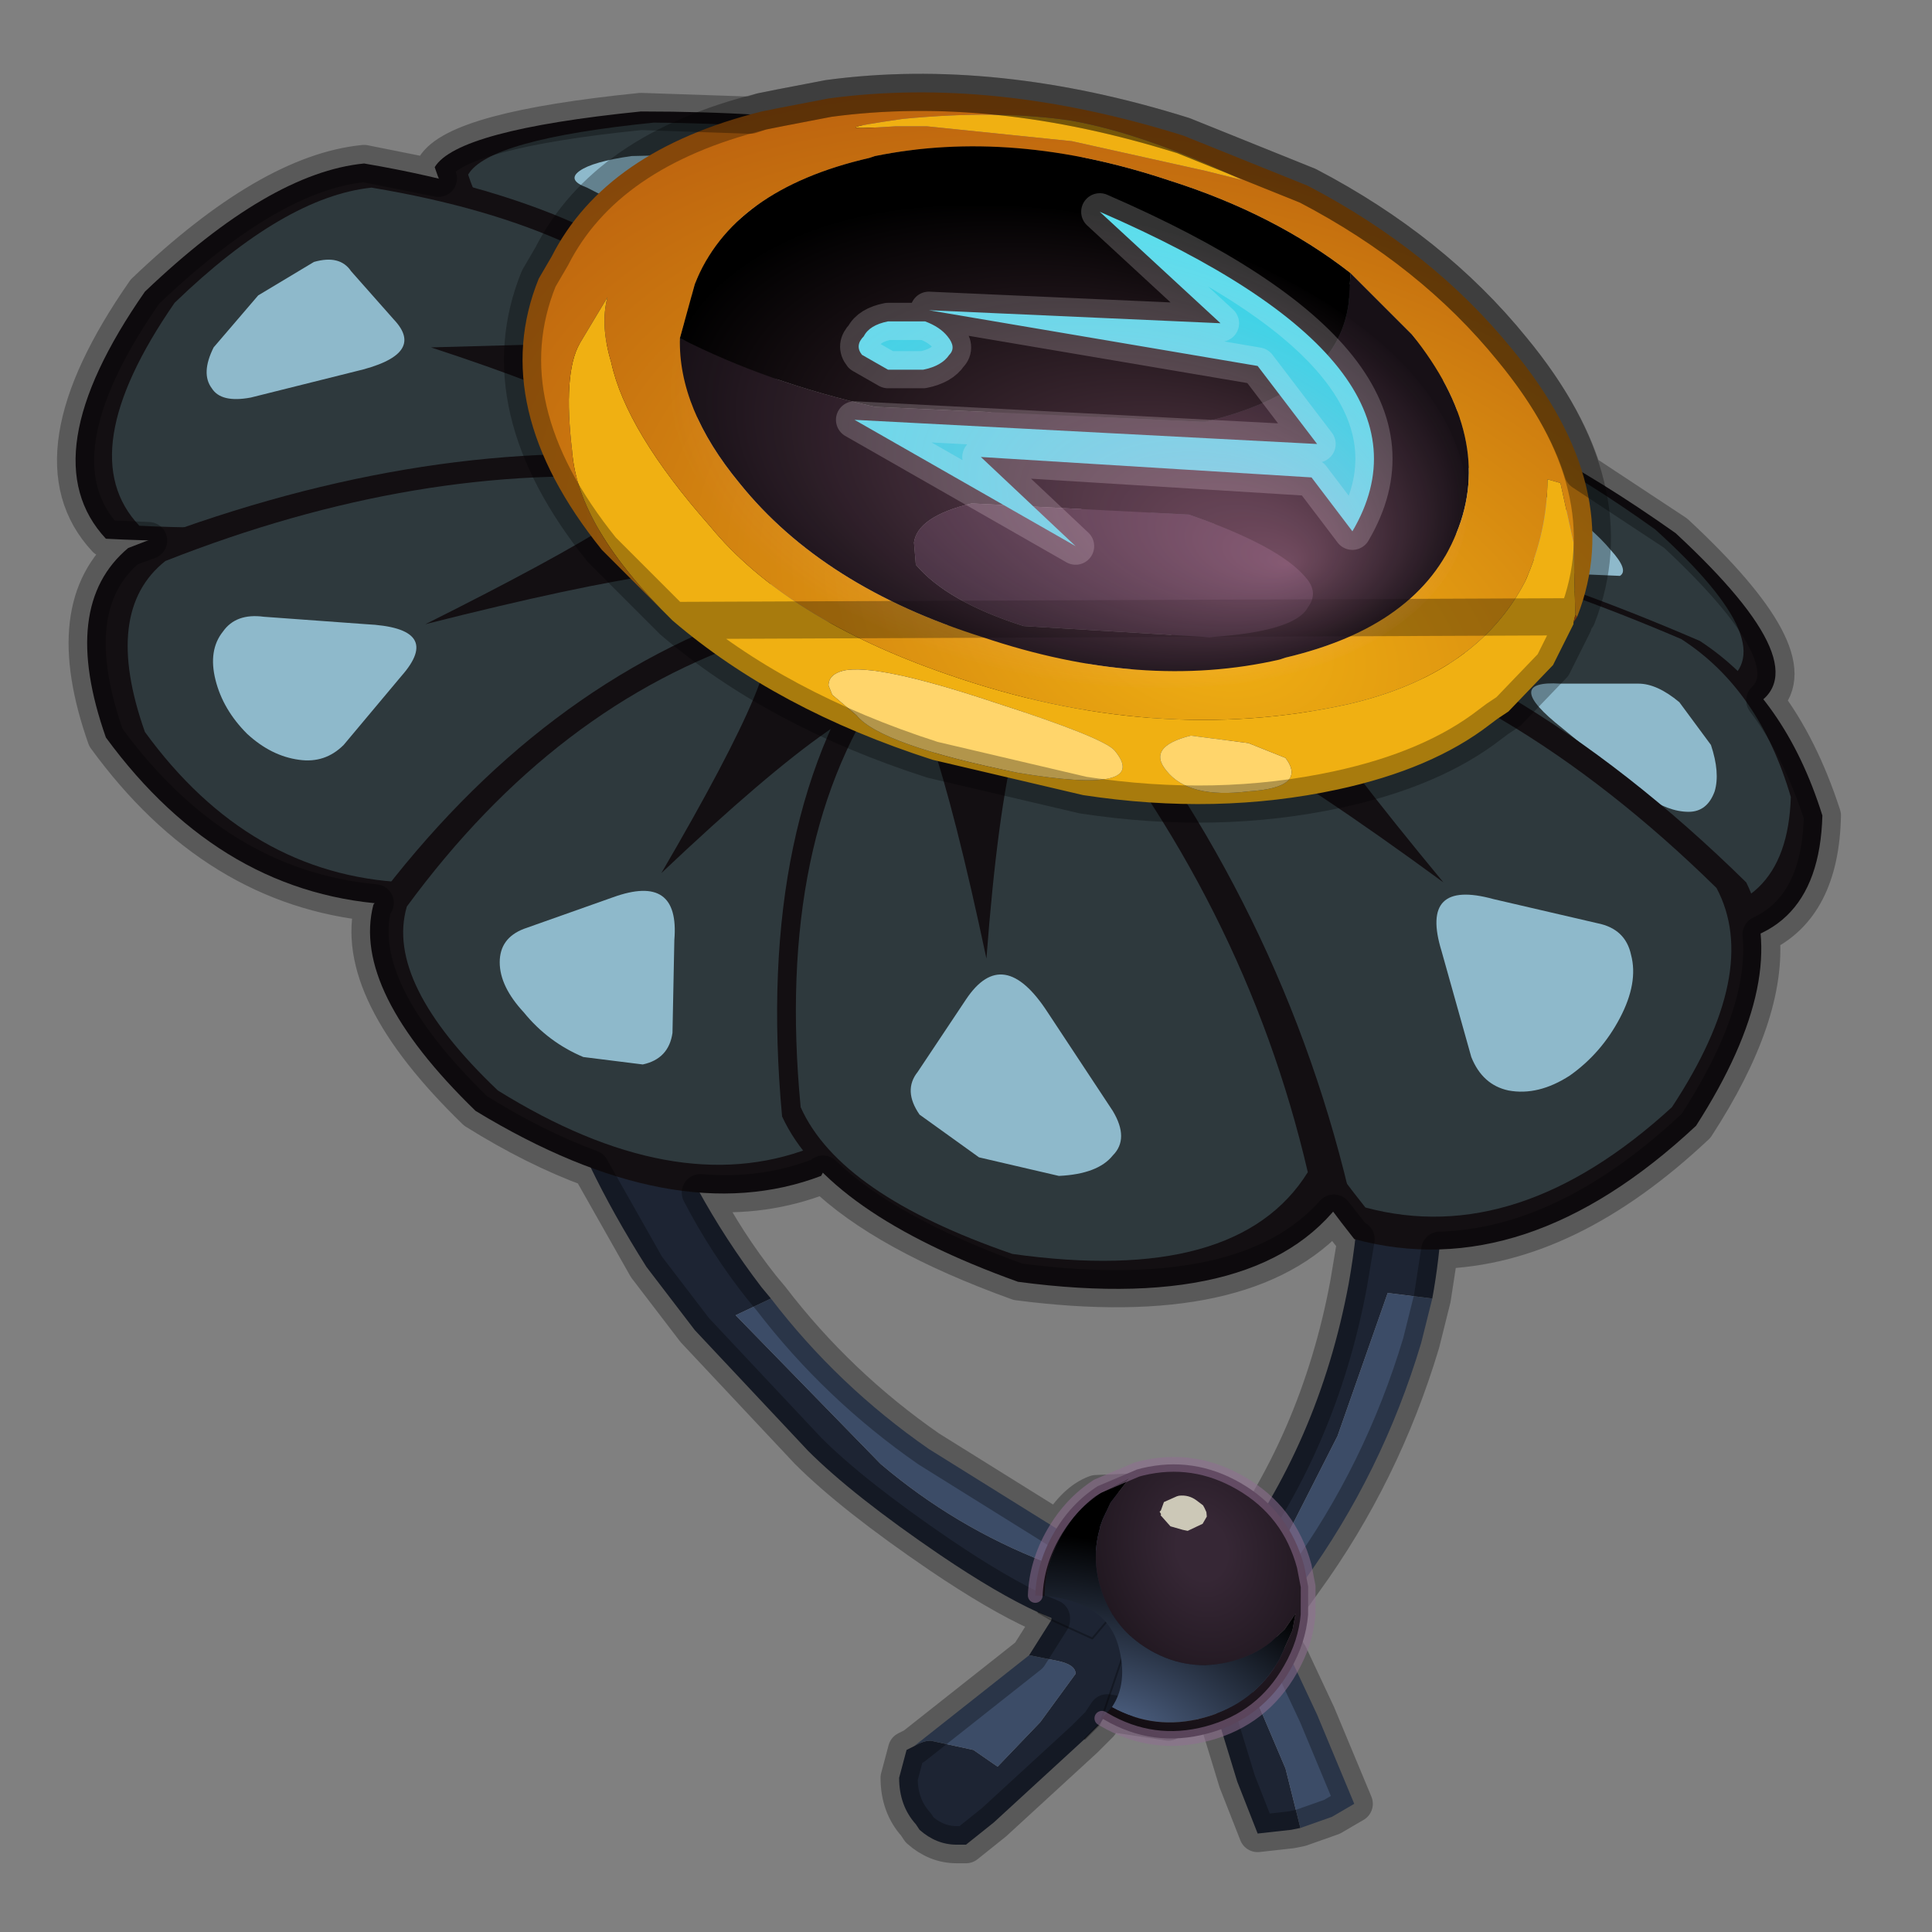 <?xml version="1.0" encoding="UTF-8" standalone="no"?>
<svg xmlns:xlink="http://www.w3.org/1999/xlink" height="520.0px" width="520.0px" xmlns="http://www.w3.org/2000/svg">
  <rect width="100%" height="100%" fill="#808080" stroke="none"/>
  <g transform="matrix(10.0, 0.0, 0.0, 10.0, 0.0, 0.0)">
    <use height="52.0" transform="matrix(1.0, 0.0, 0.0, 1.0, 0.3, 0.0)" width="52.0" xlink:href="#sprite0"/>
  </g>
  <defs>
    <g id="sprite0" transform="matrix(1.0, 0.0, 0.0, 1.0, -0.3, 0.0)">
      <use height="52.0" transform="matrix(1.0, 0.0, 0.0, 1.0, 0.3, 0.0)" width="52.0" xlink:href="#sprite1"/>
      <use height="47.65" transform="matrix(1.0, 0.0, 0.0, 1.0, 2.05, 2.0)" width="47.0" xlink:href="#shape1"/>
      <use height="18.35" transform="matrix(1.0, 0.0, 0.0, 1.0, 13.9, 2.85)" width="29.75" xlink:href="#sprite2"/>
      <use height="48.15" transform="matrix(1.0, 0.0, 0.0, 1.0, 1.55, 2.0)" width="48.0" xlink:href="#shape3"/>
      <use height="19.5" transform="matrix(-0.384, 0.103, 0.103, 0.384, 34.291, 38.357)" width="19.1" xlink:href="#sprite4"/>
    </g>
    <g id="sprite1" transform="matrix(1.0, 0.0, 0.0, 1.0, 0.0, 0.0)">
      <use height="52.0" transform="matrix(1.0, 0.0, 0.0, 1.0, 0.0, 0.0)" width="52.0" xlink:href="#shape0"/>
    </g>
    <g id="shape0" transform="matrix(1.0, 0.0, 0.0, 1.0, 0.0, 0.0)">
      <path d="M52.0 0.0 L52.0 52.0 0.0 52.0 0.0 0.0 52.0 0.0" fill="#ffba2e" fill-opacity="0.0" fill-rule="evenodd" stroke="none"/>
    </g>
    <g id="shape1" transform="matrix(1.0, 0.0, 0.0, 1.0, -2.05, -2.0)">
      <path d="M33.0 42.15 L32.95 42.65 32.9 42.55 32.9 42.35 32.9 42.25 33.0 42.15" fill="#211924" fill-rule="evenodd" stroke="none"/>
      <path d="M33.0 42.15 Q35.5 38.85 36.3 34.55 37.25 29.2 35.6 22.3 L35.6 21.8 Q35.7 20.85 36.3 18.45 37.1 15.15 38.3 23.6 39.3 30.9 38.55 34.95 L37.35 34.8 36.0 38.65 34.45 41.7 34.8 42.15 35.1 42.55 34.45 43.45 34.1 43.65 34.1 43.7 33.95 43.5 32.95 42.65 33.95 43.5 34.1 43.7 34.2 43.8 34.4 44.1 34.45 44.15 Q33.6 44.65 33.6 45.25 L34.6 47.6 35.0 49.2 34.75 49.25 33.85 49.35 33.3 47.95 32.75 46.15 32.4 45.2 32.25 45.45 31.45 46.35 29.8 46.1 29.6 46.4 29.2 46.8 26.75 49.05 26.0 49.65 25.75 49.65 Q25.2 49.65 24.75 49.25 L24.65 49.1 Q24.2 48.6 24.2 47.85 L24.4 47.1 24.5 47.05 24.6 47.0 Q24.85 46.85 25.05 46.85 L26.2 47.1 26.85 47.55 28.0 46.35 28.95 45.05 Q28.95 44.8 28.45 44.7 L27.7 44.55 28.3 43.6 29.4 44.1 29.95 43.45 30.15 42.75 30.15 42.55 30.05 42.1 30.85 42.45 31.2 43.05 Q32.4 42.95 32.6 43.45 L32.9 42.55 32.95 42.65 33.0 42.15 M27.95 43.4 Q26.85 42.9 25.3 41.85 22.95 40.25 21.75 39.05 L18.7 35.8 17.4 34.1 Q15.6 31.25 14.95 29.0 14.25 26.85 14.25 24.2 L14.4 20.9 14.7 18.5 14.8 18.25 14.85 18.1 14.9 18.25 15.35 19.25 16.9 23.3 Q16.6 26.8 17.45 29.05 18.55 32.1 20.5 34.65 L20.75 34.95 19.8 35.4 23.7 39.4 Q25.7 41.1 28.15 42.05 L28.45 41.15 28.5 41.15 29.3 41.6 29.35 41.65 29.9 42.0 30.05 42.1 30.15 42.55 30.15 42.75 29.95 43.45 29.4 44.1 28.3 43.6 28.3 43.55 27.95 43.4 M30.15 42.75 Q30.55 43.0 30.55 43.6 L29.6 46.4 30.55 43.6 Q30.55 43.0 30.15 42.75 M32.95 42.65 L32.75 43.8 32.25 45.45 32.75 43.8 32.95 42.65" fill="#1d2433" fill-rule="evenodd" stroke="none"/>
      <path d="M35.1 42.55 L34.8 42.15 34.45 41.7 36.0 38.65 37.35 34.8 38.55 34.95 38.25 36.15 Q37.2 39.65 35.1 42.55 M20.75 34.95 Q22.55 37.3 25.0 39.0 L28.45 41.15 28.15 42.05 Q25.7 41.1 23.7 39.4 L19.8 35.4 20.75 34.95 M28.5 41.15 Q28.95 40.4 29.5 40.2 L30.7 40.15 Q31.5 40.15 32.2 40.8 L32.8 41.7 32.9 42.25 32.9 42.35 32.9 42.55 32.6 43.45 Q32.4 42.95 31.2 43.05 L30.85 42.45 30.05 42.1 29.9 42.0 29.35 41.65 29.3 41.6 28.5 41.15 M27.7 44.55 L28.45 44.7 Q28.95 44.8 28.95 45.05 L28.0 46.35 26.85 47.55 26.2 47.1 25.05 46.85 Q24.85 46.85 24.6 47.0 L27.7 44.55 M34.45 44.15 L34.7 44.55 35.45 46.15 36.45 48.55 35.85 48.9 35.0 49.2 34.6 47.6 33.6 45.25 Q33.6 44.65 34.45 44.15" fill="#3c4c67" fill-rule="evenodd" stroke="none"/>
      <path d="M33.0 42.15 L32.95 42.65 33.95 43.5 34.1 43.7 34.2 43.8 M29.3 41.6 L29.35 41.65 29.9 42.0 30.05 42.1 M28.3 43.6 L29.4 44.1 29.95 43.45 30.15 42.75 30.15 42.55 30.05 42.1 M29.2 46.8 L29.6 46.4 30.55 43.6 Q30.55 43.0 30.15 42.75 M32.25 45.45 L32.75 43.8 32.95 42.65 32.9 42.55 M28.3 43.6 L27.95 43.4" fill="none" stroke="#000000" stroke-linecap="round" stroke-linejoin="round" stroke-opacity="0.302" stroke-width="0.05"/>
      <path d="M29.6 12.45 Q35.7 12.5 38.9 10.2 37.65 7.85 31.6 5.05 26.8 3.3 25.25 3.75 23.0 6.55 25.1 10.1 26.7 11.3 29.6 12.45" fill="#130f12" fill-rule="evenodd" stroke="none"/>
      <path d="M25.95 4.3 Q23.95 6.8 25.8 9.95 26.6 10.55 29.55 8.2 28.55 11.6 29.85 12.1 35.35 12.15 38.25 10.05 37.15 7.95 31.7 5.45 27.3 3.9 25.95 4.3" fill="#2e393d" fill-rule="evenodd" stroke="none"/>
      <path d="M33.25 7.65 L32.1 6.7 30.1 5.9 28.5 5.6 Q27.95 5.65 28.2 6.0 L29.0 7.4 Q29.55 8.45 30.95 8.25 L33.0 8.1 Q33.5 8.0 33.25 7.65" fill="#8eb9cb" fill-rule="evenodd" stroke="none"/>
      <path d="M29.9 14.35 Q38.65 17.65 47.1 19.05 49.15 18.1 45.1 14.35 41.0 11.45 38.05 10.7 30.2 9.85 27.45 11.55 27.65 12.6 29.9 14.35" fill="#130f12" fill-rule="evenodd" stroke="none"/>
      <path d="M38.15 10.9 Q31.15 10.15 28.6 11.65 28.7 12.2 36.9 13.45 29.85 13.4 30.85 14.2 38.7 17.2 46.3 18.45 48.15 17.5 44.55 14.25 40.85 11.6 38.15 10.9" fill="#2e393d" fill-rule="evenodd" stroke="none"/>
      <path d="M43.6 15.5 Q43.85 15.35 43.35 14.8 42.85 14.2 41.9 13.55 40.95 12.95 40.1 12.65 L39.0 12.55 37.85 13.2 Q36.85 13.6 39.15 14.35 L42.45 15.45 43.6 15.5" fill="#8eb9cb" fill-rule="evenodd" stroke="none"/>
      <path d="M22.9 10.3 Q27.1 7.85 27.15 4.5 24.1 3.0 17.25 3.0 12.3 3.5 11.7 4.5 12.8 7.85 17.65 10.05 L22.9 10.3" fill="#130f12" fill-rule="evenodd" stroke="none"/>
      <path d="M12.6 4.7 Q13.6 7.75 17.9 9.7 18.95 9.85 18.75 6.6 21.35 10.0 22.65 9.9 26.5 7.65 26.5 4.7 23.75 3.35 17.6 3.3 13.15 3.75 12.6 4.7" fill="#2e393d" fill-rule="evenodd" stroke="none"/>
      <path d="M20.8 4.45 L19.15 4.15 17.0 4.2 Q15.95 4.35 15.6 4.6 15.25 4.85 15.8 5.05 L17.65 6.0 19.85 5.95 21.05 4.95 Q21.35 4.7 20.8 4.45" fill="#8eb9cb" fill-rule="evenodd" stroke="none"/>
      <path d="M32.25 16.45 Q37.85 21.6 45.4 25.45 48.95 25.6 49.05 21.95 48.05 18.75 45.75 17.25 38.1 13.95 32.95 13.9 31.9 14.6 32.25 16.45" fill="#130f12" fill-rule="evenodd" stroke="none"/>
      <path d="M45.25 17.2 Q38.35 14.25 33.7 14.2 33.2 14.55 40.7 18.2 32.95 15.7 33.15 16.5 38.1 21.1 44.9 24.6 48.1 24.75 48.2 21.45 47.35 18.55 45.25 17.2" fill="#2e393d" fill-rule="evenodd" stroke="none"/>
      <path d="M45.45 21.85 Q45.95 21.85 46.15 21.3 46.3 20.8 46.05 20.05 L45.2 18.9 Q44.6 18.4 44.1 18.4 L42.0 18.4 Q40.4 18.3 42.05 19.6 L44.25 21.4 Q44.9 21.85 45.45 21.85" fill="#8eb9cb" fill-rule="evenodd" stroke="none"/>
      <path d="M17.8 12.45 Q10.35 14.9 2.85 14.5 0.8 12.3 3.9 7.85 7.25 4.65 9.8 4.4 16.85 5.6 19.6 9.0 19.6 10.5 17.8 12.45" fill="#130f12" fill-rule="evenodd" stroke="none"/>
      <path d="M10.0 5.05 Q16.3 6.1 18.85 9.15 L11.6 9.35 Q18.0 11.45 17.2 12.3 10.45 14.5 3.75 14.15 1.9 12.2 4.7 8.15 7.65 5.3 10.0 5.05" fill="#2e393d" fill-rule="evenodd" stroke="none"/>
      <path d="M5.7 10.45 Q5.4 10.05 5.75 9.35 L6.95 7.95 8.45 7.05 Q9.15 6.85 9.45 7.3 L10.6 8.6 Q11.5 9.55 9.55 10.0 L6.75 10.7 Q5.95 10.85 5.7 10.45" fill="#8eb9cb" fill-rule="evenodd" stroke="none"/>
      <path d="M21.0 15.3 Q17.7 20.7 10.65 24.35 6.0 24.15 2.85 19.85 1.6 16.3 3.45 14.75 11.1 11.75 18.0 12.3 20.0 13.15 21.0 15.3" fill="#130f12" fill-rule="evenodd" stroke="none"/>
      <path d="M4.45 15.1 Q11.3 12.4 17.55 12.9 18.45 13.3 11.45 16.8 19.75 14.7 20.15 15.6 17.25 20.45 10.9 23.75 6.7 23.55 3.9 19.7 2.75 16.45 4.45 15.1" fill="#2e393d" fill-rule="evenodd" stroke="none"/>
      <path d="M8.05 20.45 Q7.3 20.35 6.65 19.75 6.0 19.1 5.8 18.3 5.6 17.5 6.0 17.0 6.35 16.5 7.1 16.6 L9.85 16.8 Q11.95 16.9 10.8 18.2 L9.25 20.05 Q8.75 20.55 8.05 20.45" fill="#8eb9cb" fill-rule="evenodd" stroke="none"/>
      <path d="M29.8 18.75 Q31.0 26.45 36.45 33.35 41.05 34.6 45.65 30.3 48.25 26.25 47.0 23.75 40.7 17.55 33.85 16.0 31.65 16.5 29.8 18.75" fill="#130f12" fill-rule="evenodd" stroke="none"/>
      <path d="M46.2 23.9 Q40.55 18.35 34.4 16.9 33.35 17.1 38.85 23.75 31.55 18.4 30.8 19.4 31.85 26.35 36.75 32.5 40.85 33.6 45.0 29.8 47.4 26.15 46.2 23.9" fill="#2e393d" fill-rule="evenodd" stroke="none"/>
      <path d="M40.6 29.35 Q41.4 29.5 42.25 28.95 43.1 28.35 43.6 27.4 44.1 26.45 43.9 25.7 43.75 25.0 43.0 24.85 L40.2 24.2 Q38.2 23.65 38.8 25.6 L39.6 28.45 Q39.9 29.2 40.6 29.35" fill="#8eb9cb" fill-rule="evenodd" stroke="none"/>
      <path d="M25.0 18.4 Q25.7 25.15 22.1 31.65 18.15 33.15 12.8 29.9 9.45 26.65 10.05 24.35 14.55 18.35 20.65 16.35 22.8 16.55 25.0 18.4" fill="#130f12" fill-rule="evenodd" stroke="none"/>
      <path d="M10.95 24.4 Q14.95 18.95 20.45 17.15 21.45 17.25 17.8 23.5 23.45 18.15 24.35 18.95 24.95 25.1 21.8 30.9 18.15 32.3 13.4 29.35 10.35 26.45 10.95 24.4" fill="#2e393d" fill-rule="evenodd" stroke="none"/>
      <path d="M17.3 28.65 L15.7 28.45 Q14.75 28.05 14.1 27.25 13.45 26.55 13.45 25.9 13.45 25.25 14.1 25.0 L16.5 24.15 Q18.3 23.5 18.15 25.3 L18.1 27.8 Q18.0 28.5 17.3 28.65" fill="#8eb9cb" fill-rule="evenodd" stroke="none"/>
      <path d="M28.8 17.3 Q34.35 23.9 36.3 32.05 34.15 35.4 27.4 34.5 22.25 32.65 21.05 30.05 20.3 21.95 23.75 17.2 25.7 16.4 28.8 17.3" fill="#130f12" fill-rule="evenodd" stroke="none"/>
      <path d="M21.55 29.8 Q20.85 22.5 23.95 18.2 24.85 17.8 26.55 25.8 27.15 17.85 28.5 18.25 33.5 24.25 35.2 31.55 33.3 34.6 27.25 33.75 22.6 32.15 21.55 29.8" fill="#2e393d" fill-rule="evenodd" stroke="none"/>
      <path d="M29.95 31.1 Q29.55 31.6 28.5 31.65 L26.35 31.15 24.75 30.0 Q24.3 29.35 24.7 28.85 L26.0 26.9 Q27.0 25.4 28.2 27.25 L29.95 29.9 Q30.4 30.65 29.95 31.1" fill="#8eb9cb" fill-rule="evenodd" stroke="none"/>
      <path d="M18.1 16.7 Q15.55 14.2 15.4 12.15 15.15 10.05 15.6 9.25 L16.35 8.0 Q16.15 8.75 16.45 9.75 16.85 11.6 19.1 14.15 21.15 16.65 25.5 18.15 31.1 20.1 36.3 18.95 39.75 18.15 41.05 15.65 41.65 14.3 41.65 12.9 L42.0 13.0 42.35 14.6 42.4 16.55 42.35 16.75 42.35 16.8 41.8 17.9 40.6 19.15 40.3 19.35 40.1 19.5 Q38.55 20.7 36.0 21.25 32.75 21.95 29.15 21.4 L25.1 20.45 Q20.9 19.1 18.1 16.7 M33.45 4.85 L32.45 4.6 28.85 3.8 24.95 3.4 24.1 3.4 Q21.85 3.55 24.3 3.2 26.9 2.95 28.85 3.25 30.8 3.6 33.45 4.85 M22.3 18.45 L22.4 18.7 23.05 19.25 Q23.7 20.05 27.4 20.8 31.0 21.4 30.0 20.2 29.7 19.85 26.75 18.9 23.6 17.85 22.7 18.05 22.3 18.15 22.3 18.45 M33.6 21.3 Q35.2 21.2 34.6 20.4 L33.6 20.0 32.05 19.8 Q30.85 20.1 31.4 20.75 32.0 21.5 33.6 21.3" fill="#f0b012" fill-rule="evenodd" stroke="none"/>
      <path d="M33.6 21.3 Q32.0 21.5 31.4 20.75 30.85 20.1 32.05 19.8 L33.6 20.0 34.6 20.4 Q35.2 21.2 33.6 21.3 M22.3 18.45 Q22.3 18.15 22.7 18.05 23.6 17.85 26.75 18.9 29.7 19.85 30.0 20.2 31.0 21.4 27.4 20.8 23.7 20.05 23.05 19.25 L22.4 18.7 22.3 18.45" fill="#ffd56b" fill-rule="evenodd" stroke="none"/>
      <path d="M42.35 16.75 L42.4 16.55 42.45 16.6 42.35 16.75" fill="#b3540e" fill-rule="evenodd" stroke="none"/>
      <path d="M18.3 9.1 Q20.65 10.3 23.55 10.95 L32.3 11.35 32.45 11.35 Q36.0 10.5 36.3 8.15 L36.35 7.35 38.0 9.0 Q40.25 11.8 39.2 14.35 38.2 16.85 34.6 17.7 L34.45 17.75 Q30.75 18.6 26.45 17.15 22.15 15.8 19.9 13.0 18.25 11.0 18.3 9.1 M24.65 15.2 Q25.5 16.2 27.55 16.85 L32.55 17.15 Q34.85 17.0 35.2 16.35 35.5 15.95 35.15 15.55 34.45 14.7 32.0 13.85 L26.15 13.55 Q24.7 13.9 24.6 14.6 L24.65 15.2" fill="#171016" fill-rule="evenodd" stroke="none"/>
      <path d="M36.35 7.35 L36.3 8.15 Q36.0 10.5 32.45 11.35 L32.3 11.35 23.55 10.95 Q20.65 10.3 18.3 9.1 L18.7 7.65 Q19.7 5.1 23.4 4.25 L23.55 4.2 Q27.25 3.45 31.45 4.85 34.3 5.75 36.35 7.35" fill="#000000" fill-rule="evenodd" stroke="none"/>
      <path d="M24.65 15.2 L24.6 14.6 Q24.7 13.9 26.15 13.55 L32.0 13.85 Q34.45 14.7 35.15 15.55 35.5 15.95 35.2 16.35 34.85 17.0 32.55 17.15 L27.55 16.85 Q25.5 16.2 24.65 15.2" fill="#362735" fill-rule="evenodd" stroke="none"/>
      <path d="M42.4 16.55 L42.35 14.6 42.0 13.0 41.65 12.9 Q41.65 14.3 41.05 15.65 39.75 18.15 36.3 18.95 31.1 20.1 25.5 18.15 21.15 16.65 19.1 14.15 16.85 11.6 16.45 9.75 16.15 8.75 16.35 8.0 L15.6 9.25 Q15.15 10.05 15.4 12.15 15.55 14.2 18.1 16.7 L16.2 14.8 Q13.1 10.95 14.5 7.5 L14.85 6.9 Q16.3 4.05 20.5 3.0 L21.0 2.9 22.3 2.65 Q26.75 2.05 31.85 3.65 L35.2 5.0 Q38.55 6.75 40.7 9.4 43.8 13.15 42.45 16.6 L42.4 16.55 M33.45 4.85 Q30.8 3.6 28.85 3.25 26.9 2.95 24.3 3.2 21.85 3.55 24.1 3.4 L24.95 3.4 28.85 3.8 32.45 4.6 33.45 4.85 M36.35 7.35 Q34.3 5.75 31.45 4.85 27.25 3.45 23.55 4.2 L23.4 4.25 Q19.7 5.1 18.7 7.65 L18.3 9.1 Q18.25 11.0 19.9 13.0 22.15 15.8 26.45 17.15 30.75 18.6 34.45 17.75 L34.6 17.7 Q38.2 16.85 39.2 14.35 40.25 11.8 38.0 9.0 L36.35 7.35" fill="url(#gradient0)" fill-rule="evenodd" stroke="none"/>
      <path d="M18.1 16.7 Q20.9 19.1 25.1 20.45 L29.15 21.4 Q32.75 21.95 36.0 21.25 38.55 20.7 40.1 19.5 L40.3 19.35 40.6 19.15 41.8 17.9 42.35 16.8 42.35 16.75 M42.45 16.6 Q43.8 13.15 40.7 9.4 38.55 6.75 35.2 5.0 L31.85 3.65 Q26.75 2.05 22.3 2.65 L21.0 2.9 20.5 3.0 Q16.3 4.05 14.85 6.9 L14.5 7.5 Q13.1 10.95 16.2 14.8 L18.1 16.7 Z" fill="none" stroke="#000000" stroke-linecap="round" stroke-linejoin="round" stroke-opacity="0.302" stroke-width="1.0"/>
      <path d="M23.25 9.05 Q23.0 9.3 23.2 9.55 L23.9 9.95 24.85 9.95 Q25.35 9.85 25.55 9.55 25.75 9.35 25.5 9.05 25.3 8.8 24.9 8.65 L23.9 8.65 Q23.4 8.75 23.25 9.05 M26.4 12.3 L35.3 12.85 36.4 14.3 Q39.05 9.8 29.6 5.7 L32.85 8.7 25.0 8.35 33.85 9.85 35.45 11.95 23.0 11.3 28.95 14.7 26.4 12.3" fill="#31d6e8" fill-rule="evenodd" stroke="none"/>
      <path d="M23.25 9.05 Q23.0 9.3 23.2 9.55 L23.9 9.95 24.85 9.95 Q25.35 9.85 25.55 9.55 25.75 9.35 25.5 9.05 25.3 8.8 24.9 8.65 L23.9 8.65 Q23.4 8.75 23.25 9.05 M26.4 12.3 L35.3 12.85 36.4 14.3 Q39.05 9.8 29.6 5.7 L32.85 8.7 25.0 8.35 33.85 9.85 35.45 11.95 23.0 11.3 28.95 14.7 26.4 12.3" fill="none" stroke="#ffffff" stroke-linecap="round" stroke-linejoin="round" stroke-opacity="0.2" stroke-width="1.0"/>
    </g>
    <radialGradient cx="0" cy="0" gradientTransform="matrix(0.028, -0.006, -0.017, -0.021, 32.55, 17.15)" gradientUnits="userSpaceOnUse" id="gradient0" r="819.2" spreadMethod="pad">
      <stop offset="0.0" stop-color="#f0b012"/>
      <stop offset="1.0" stop-color="#b3540e"/>
    </radialGradient>
    <g id="sprite2" transform="matrix(1.0, 0.0, 0.0, 1.0, 0.0, 0.0)">
      <use height="46.8" transform="matrix(0.378, 0.205, 0.258, -0.187, 0.0, 8.75)" width="46.8" xlink:href="#sprite3"/>
    </g>
    <g id="sprite3" transform="matrix(1.0, 0.0, 0.0, 1.0, 0.0, 0.0)">
      <use height="46.8" transform="matrix(1.0, 0.0, 0.0, 1.0, 0.0, 0.0)" width="46.8" xlink:href="#shape2"/>
    </g>
    <g id="shape2" transform="matrix(1.0, 0.0, 0.0, 1.0, 0.0, 0.0)">
      <path d="M39.95 6.85 Q46.8 13.7 46.8 23.4 46.8 33.1 39.95 39.95 33.1 46.8 23.4 46.8 13.7 46.8 6.85 39.95 0.0 33.1 0.0 23.4 0.0 13.7 6.85 6.85 13.7 0.0 23.4 0.0 33.1 0.0 39.95 6.85" fill="url(#gradient1)" fill-rule="evenodd" stroke="none"/>
    </g>
    <radialGradient cx="0" cy="0" fx="534.4" fy="0" gradientTransform="matrix(0.029, 0.0, 0.0, 0.029, 23.4, 23.4)" gradientUnits="userSpaceOnUse" id="gradient1" r="819.2" spreadMethod="pad">
      <stop offset="0.0" stop-color="#ffa8d2" stop-opacity="0.396"/>
      <stop offset="1.0" stop-color="#ffa8d2" stop-opacity="0.0"/>
    </radialGradient>
    <g id="shape3" transform="matrix(1.0, 0.0, 0.0, 1.0, -1.55, -2.0)">
      <path d="M31.85 3.65 L35.2 5.0 Q38.55 6.75 40.7 9.4 42.1 11.1 42.6 12.7 L45.1 14.35 Q48.7 17.7 47.5 18.85 48.45 20.1 49.05 21.95 49.0 24.4 47.4 25.15 47.6 27.3 45.65 30.3 42.2 33.55 38.75 33.65 L38.55 34.95 38.25 36.15 Q37.2 39.65 35.1 42.55 L34.45 43.45 34.1 43.65 34.1 43.7 34.2 43.8 34.4 44.1 34.45 44.15 34.7 44.55 35.45 46.15 36.45 48.55 35.85 48.9 35.0 49.2 34.75 49.25 33.85 49.35 33.3 47.95 32.75 46.15 32.4 45.2 32.25 45.45 31.45 46.35 29.8 46.1 29.6 46.4 29.2 46.8 26.75 49.05 26.0 49.65 25.75 49.65 Q25.2 49.65 24.75 49.25 L24.65 49.1 Q24.2 48.6 24.2 47.85 L24.4 47.1 24.5 47.05 24.6 47.0 27.7 44.55 28.3 43.6 28.3 43.55 27.95 43.4 Q26.85 42.9 25.3 41.85 22.95 40.25 21.75 39.05 L18.7 35.8 17.4 34.1 15.9 31.45 Q14.4 30.9 12.8 29.9 9.45 26.65 10.05 24.35 L10.1 24.3 Q5.8 23.9 2.85 19.85 1.6 16.3 3.45 14.75 L4.0 14.55 2.85 14.5 Q0.8 12.3 3.9 7.85 7.25 4.65 9.8 4.4 L11.8 4.8 11.7 4.5 Q12.3 3.5 17.25 3.0 L20.2 3.1 20.5 3.0 21.0 2.9 22.3 2.65 Q26.75 2.05 31.85 3.65 M36.3 34.55 Q35.5 38.85 33.0 42.15 L32.9 42.25 32.8 41.7 32.2 40.8 Q31.5 40.15 30.7 40.15 L29.5 40.2 Q28.95 40.4 28.5 41.15 L28.45 41.15 25.0 39.0 Q22.55 37.3 20.75 34.95 L20.5 34.65 Q19.55 33.45 18.85 32.1 20.55 32.25 22.1 31.65 L22.15 31.6 Q23.8 33.2 27.4 34.5 33.55 35.3 35.9 32.65 L36.45 33.35 36.5 33.35 36.3 34.55" fill="none" stroke="#000000" stroke-linecap="round" stroke-linejoin="round" stroke-opacity="0.302" stroke-width="1.0"/>
    </g>
    <g id="sprite4" transform="matrix(1.0, 0.0, 0.0, 1.0, 0.5, 0.5)">
      <use height="19.5" transform="matrix(1.0, 0.0, 0.0, 1.0, -0.5, -0.5)" width="19.1" xlink:href="#shape4"/>
    </g>
    <g id="shape4" transform="matrix(1.0, 0.0, 0.0, 1.0, 0.5, 0.5)">
      <path d="M15.05 15.1 Q12.65 17.4 9.25 17.4 5.7 17.4 3.25 14.9 L1.9 13.25 1.4 12.2 2.4 13.05 3.55 13.65 Q4.85 14.2 6.35 14.2 9.4 14.2 11.55 12.05 13.7 9.9 13.7 6.85 13.7 4.85 12.7 3.2 L12.7 3.15 12.35 2.65 11.55 1.7 9.85 0.4 12.5 1.0 Q14.0 1.65 15.25 2.9 16.9 4.55 17.5 6.65 L17.45 6.65 Q13.55 8.15 13.55 11.25 13.55 13.8 15.05 15.1" fill="url(#gradient2)" fill-rule="evenodd" stroke="none"/>
      <path d="M17.5 6.65 Q16.9 4.55 15.25 2.9 14.0 1.65 12.5 1.0 L9.85 0.4 11.55 1.7 12.35 2.65 12.7 3.15 12.7 3.2 Q13.7 4.85 13.7 6.85 13.7 9.9 11.55 12.05 9.4 14.2 6.35 14.2 4.85 14.2 3.55 13.65 L2.4 13.05 1.4 12.2 1.9 13.25 3.25 14.9 Q5.7 17.4 9.25 17.4 12.65 17.4 15.05 15.1 L15.9 15.65 15.8 15.75 Q13.1 18.5 9.25 18.5 5.4 18.5 2.7 15.75 1.25 14.3 0.6 12.5 L0.1 10.65 0.0 9.25 Q0.0 5.4 2.7 2.7 5.3 0.1 8.9 0.0 L9.25 0.0 12.1 0.4 Q14.15 1.05 15.8 2.7 17.45 4.35 18.1 6.45 L17.5 6.65" fill="url(#gradient3)" fill-rule="evenodd" stroke="none"/>
      <path d="M18.1 6.45 Q17.45 4.35 15.8 2.7 14.15 1.05 12.1 0.4 L9.25 0.0 8.9 0.0 Q5.3 0.1 2.7 2.7 0.0 5.4 0.0 9.25 L0.1 10.65 0.6 12.5 Q1.25 14.3 2.7 15.75 5.4 18.5 9.25 18.5 13.1 18.5 15.8 15.75 L15.9 15.65" fill="none" stroke="#8f6f91" stroke-linecap="round" stroke-linejoin="round" stroke-opacity="0.553" stroke-width="1.0"/>
      <path d="M5.9 3.05 Q6.3 2.55 6.95 2.45 L7.1 2.45 8.05 2.6 8.4 3.1 8.5 3.15 8.45 3.35 8.5 3.4 8.05 4.3 7.3 4.75 7.0 4.9 5.9 4.7 5.5 4.3 5.45 4.0 5.5 3.7 5.55 3.5 5.9 3.05" fill="#ccc8b7" fill-rule="evenodd" stroke="none"/>
    </g>
    <radialGradient cx="0" cy="0" gradientTransform="matrix(0.023, -0.013, 0.005, 0.014, 14.85, 16.6)" gradientUnits="userSpaceOnUse" id="gradient2" r="819.2" spreadMethod="pad">
      <stop offset="0.0" stop-color="#4e6284"/>
      <stop offset="1.0" stop-color="#000000"/>
    </radialGradient>
    <radialGradient cx="0" cy="0" gradientTransform="matrix(0.02, 0.0, 0.0, 0.025, 6.4, 6.35)" gradientUnits="userSpaceOnUse" id="gradient3" r="819.2" spreadMethod="pad">
      <stop offset="0.102" stop-color="#362735"/>
      <stop offset="1.0" stop-color="#000000"/>
    </radialGradient>
  </defs>
</svg>
